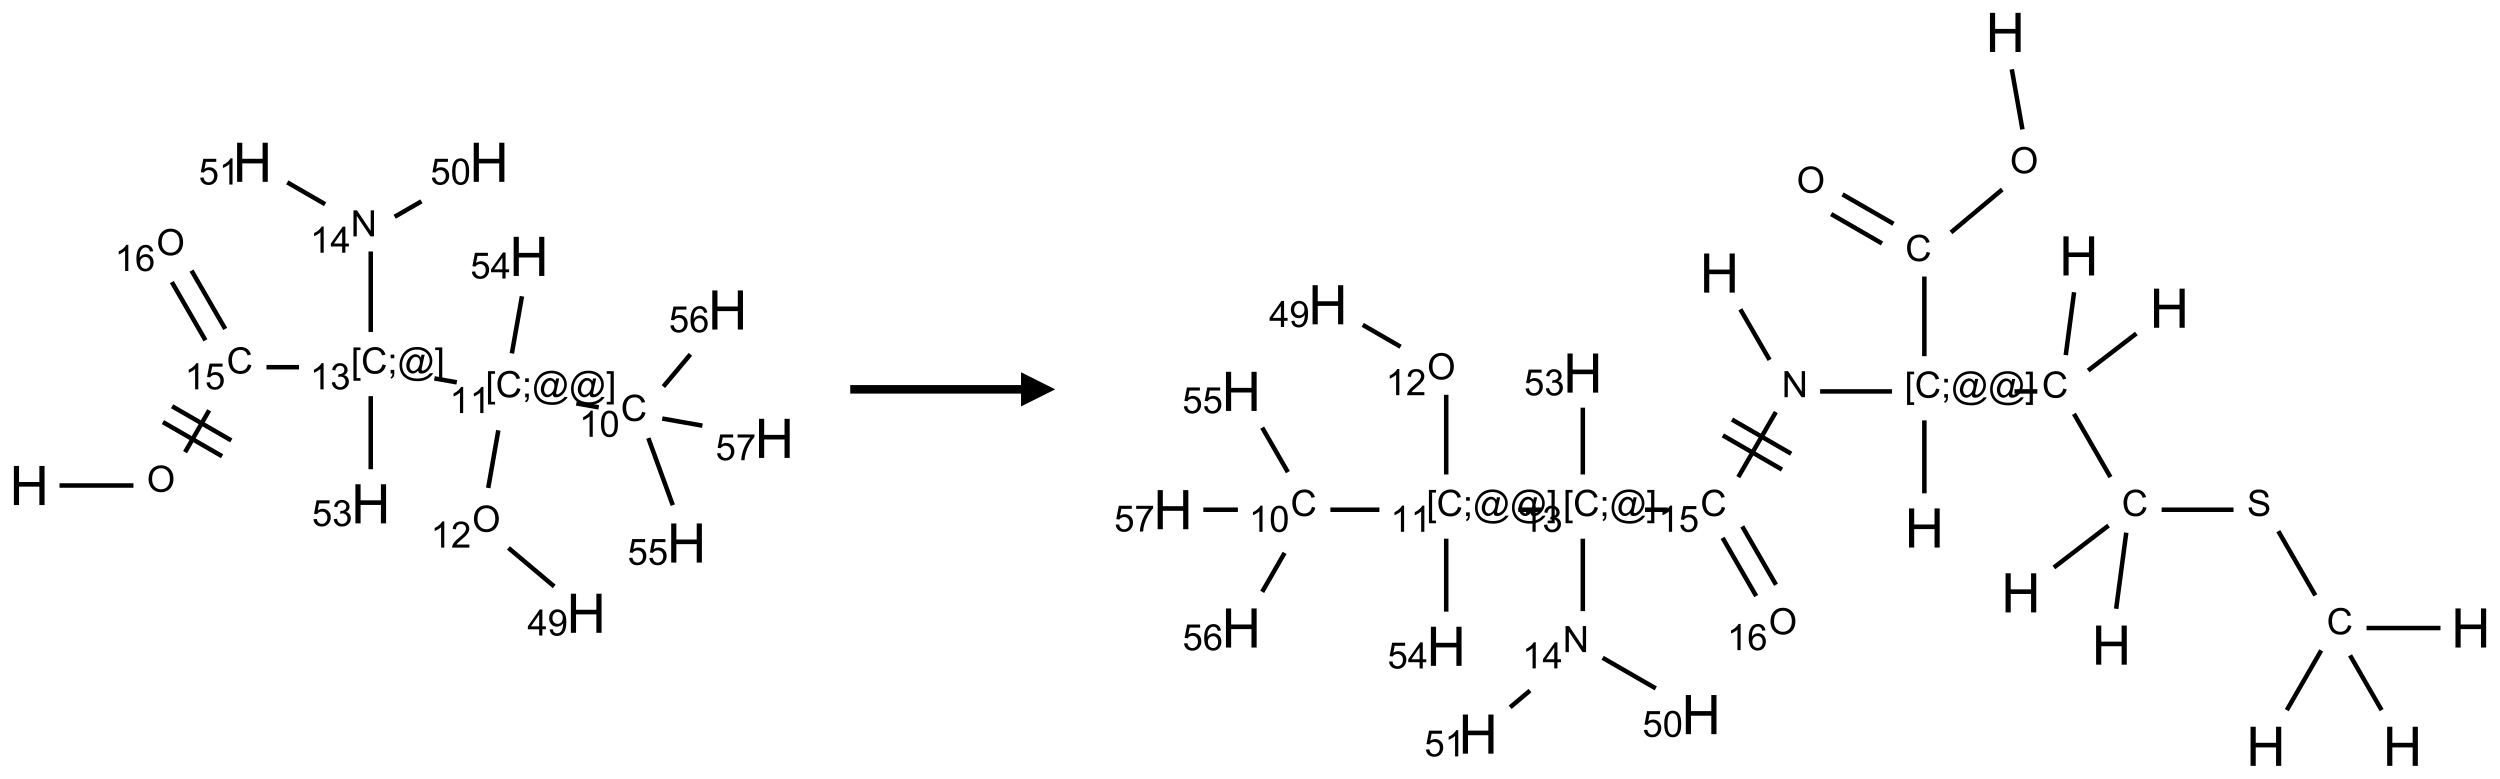 <?xml version="1.0" encoding="UTF-8"?>
<svg xmlns="http://www.w3.org/2000/svg" xmlns:xlink="http://www.w3.org/1999/xlink" width="732" height="228" viewBox="0 0 732 228">
<defs>
<g>
<g id="glyph-0-0">
<path d="M 2 0 L 2 -10 L 10 -10 L 10 0 Z M 2.25 -0.25 L 9.75 -0.25 L 9.75 -9.75 L 2.25 -9.75 Z M 2.25 -0.25 "/>
</g>
<g id="glyph-0-1">
<path d="M 1.281 0 L 1.281 -11.453 L 2.797 -11.453 L 2.797 -6.75 L 8.75 -6.75 L 8.75 -11.453 L 10.266 -11.453 L 10.266 0 L 8.75 0 L 8.75 -5.398 L 2.797 -5.398 L 2.797 0 Z M 1.281 0 "/>
</g>
<g id="glyph-1-0">
<path d="M 1.332 0 L 1.332 -6.668 L 6.668 -6.668 L 6.668 0 Z M 1.5 -0.168 L 6.5 -0.168 L 6.5 -6.5 L 1.5 -6.5 Z M 1.5 -0.168 "/>
</g>
<g id="glyph-1-1">
<path d="M 0.516 -3.719 C 0.516 -4.984 0.855 -5.977 1.535 -6.695 C 2.215 -7.414 3.094 -7.77 4.172 -7.77 C 4.875 -7.77 5.512 -7.602 6.078 -7.266 C 6.645 -6.93 7.074 -6.461 7.371 -5.855 C 7.668 -5.254 7.816 -4.57 7.816 -3.809 C 7.816 -3.035 7.66 -2.34 7.348 -1.73 C 7.035 -1.117 6.594 -0.656 6.02 -0.34 C 5.449 -0.027 4.828 0.129 4.168 0.129 C 3.449 0.129 2.805 -0.043 2.238 -0.391 C 1.672 -0.738 1.246 -1.211 0.953 -1.812 C 0.66 -2.414 0.516 -3.047 0.516 -3.719 Z M 1.559 -3.703 C 1.559 -2.781 1.805 -2.059 2.301 -1.527 C 2.793 -1 3.414 -0.734 4.16 -0.734 C 4.922 -0.734 5.547 -1 6.039 -1.535 C 6.531 -2.07 6.777 -2.828 6.777 -3.812 C 6.777 -4.434 6.672 -4.977 6.461 -5.441 C 6.25 -5.902 5.945 -6.262 5.539 -6.52 C 5.133 -6.773 4.68 -6.902 4.176 -6.902 C 3.461 -6.902 2.848 -6.656 2.332 -6.164 C 1.816 -5.672 1.559 -4.852 1.559 -3.703 Z M 1.559 -3.703 "/>
</g>
<g id="glyph-1-2">
<path d="M 6.27 -2.676 L 7.281 -2.422 C 7.07 -1.594 6.688 -0.961 6.137 -0.523 C 5.586 -0.086 4.914 0.129 4.121 0.129 C 3.297 0.129 2.629 -0.039 2.113 -0.371 C 1.598 -0.707 1.203 -1.191 0.934 -1.828 C 0.664 -2.465 0.531 -3.145 0.531 -3.875 C 0.531 -4.672 0.684 -5.363 0.988 -5.957 C 1.293 -6.547 1.723 -6.996 2.285 -7.305 C 2.844 -7.613 3.461 -7.766 4.137 -7.766 C 4.898 -7.766 5.543 -7.57 6.062 -7.184 C 6.582 -6.793 6.945 -6.246 7.152 -5.543 L 6.156 -5.309 C 5.98 -5.863 5.723 -6.266 5.387 -6.52 C 5.051 -6.773 4.625 -6.902 4.113 -6.902 C 3.527 -6.902 3.039 -6.762 2.645 -6.48 C 2.25 -6.199 1.973 -5.82 1.812 -5.348 C 1.652 -4.871 1.574 -4.383 1.574 -3.879 C 1.574 -3.23 1.668 -2.664 1.855 -2.18 C 2.047 -1.695 2.34 -1.332 2.738 -1.094 C 3.137 -0.855 3.57 -0.734 4.035 -0.734 C 4.602 -0.734 5.082 -0.898 5.473 -1.223 C 5.867 -1.551 6.133 -2.035 6.27 -2.676 Z M 6.27 -2.676 "/>
</g>
<g id="glyph-1-3">
<path d="M 3.973 0 L 3.035 0 L 3.035 -5.973 C 2.809 -5.758 2.516 -5.543 2.148 -5.328 C 1.781 -5.113 1.453 -4.953 1.16 -4.844 L 1.16 -5.75 C 1.684 -5.996 2.145 -6.297 2.535 -6.645 C 2.93 -6.996 3.207 -7.336 3.371 -7.668 L 3.973 -7.668 Z M 3.973 0 "/>
</g>
<g id="glyph-1-4">
<path d="M 0.441 -2 L 1.426 -2.082 C 1.5 -1.605 1.668 -1.242 1.934 -1.004 C 2.199 -0.762 2.52 -0.641 2.895 -0.641 C 3.348 -0.641 3.73 -0.812 4.043 -1.152 C 4.355 -1.492 4.512 -1.941 4.512 -2.504 C 4.512 -3.039 4.359 -3.461 4.059 -3.77 C 3.758 -4.078 3.367 -4.234 2.879 -4.234 C 2.578 -4.234 2.305 -4.164 2.062 -4.027 C 1.82 -3.891 1.629 -3.715 1.488 -3.496 L 0.609 -3.609 L 1.348 -7.531 L 5.145 -7.531 L 5.145 -6.637 L 2.098 -6.637 L 1.688 -4.582 C 2.145 -4.902 2.625 -5.062 3.129 -5.062 C 3.797 -5.062 4.359 -4.832 4.816 -4.371 C 5.277 -3.91 5.504 -3.312 5.504 -2.59 C 5.504 -1.898 5.305 -1.301 4.902 -0.797 C 4.41 -0.18 3.742 0.129 2.895 0.129 C 2.199 0.129 1.633 -0.062 1.195 -0.453 C 0.758 -0.844 0.504 -1.359 0.441 -2 Z M 0.441 -2 "/>
</g>
<g id="glyph-1-5">
<path d="M 0.723 2.121 L 0.723 -7.637 L 2.793 -7.637 L 2.793 -6.859 L 1.66 -6.859 L 1.66 1.344 L 2.793 1.344 L 2.793 2.121 Z M 0.723 2.121 "/>
</g>
<g id="glyph-1-6">
<path d="M 0.949 -4.465 L 0.949 -5.531 L 2.016 -5.531 L 2.016 -4.465 Z M 0.949 0 L 0.949 -1.066 L 2.016 -1.066 L 2.016 0 C 2.016 0.391 1.945 0.711 1.809 0.949 C 1.668 1.191 1.449 1.379 1.145 1.512 L 0.887 1.109 C 1.082 1.023 1.23 0.895 1.324 0.727 C 1.418 0.559 1.469 0.316 1.48 0 Z M 0.949 0 "/>
</g>
<g id="glyph-1-7">
<path d="M 6.047 -0.848 C 5.82 -0.59 5.57 -0.379 5.289 -0.223 C 5.008 -0.062 4.73 0.016 4.449 0.016 C 4.141 0.016 3.84 -0.074 3.547 -0.254 C 3.254 -0.434 3.02 -0.715 2.836 -1.09 C 2.652 -1.465 2.562 -1.875 2.562 -2.324 C 2.562 -2.875 2.703 -3.43 2.988 -3.98 C 3.27 -4.535 3.621 -4.953 4.043 -5.23 C 4.461 -5.508 4.871 -5.645 5.266 -5.645 C 5.566 -5.645 5.855 -5.566 6.129 -5.41 C 6.402 -5.25 6.641 -5.012 6.84 -4.688 L 7.016 -5.496 L 7.949 -5.496 L 7.199 -2 C 7.094 -1.516 7.043 -1.246 7.043 -1.191 C 7.043 -1.098 7.078 -1.02 7.148 -0.949 C 7.219 -0.883 7.305 -0.848 7.406 -0.848 C 7.59 -0.848 7.832 -0.953 8.129 -1.168 C 8.527 -1.445 8.84 -1.816 9.07 -2.285 C 9.301 -2.75 9.418 -3.234 9.418 -3.73 C 9.418 -4.309 9.27 -4.852 8.973 -5.355 C 8.676 -5.859 8.23 -6.262 7.645 -6.562 C 7.055 -6.863 6.406 -7.016 5.691 -7.016 C 4.879 -7.016 4.137 -6.824 3.465 -6.445 C 2.793 -6.066 2.273 -5.52 1.902 -4.809 C 1.535 -4.098 1.348 -3.34 1.348 -2.527 C 1.348 -1.676 1.535 -0.941 1.902 -0.328 C 2.273 0.285 2.809 0.742 3.508 1.035 C 4.207 1.328 4.984 1.473 5.832 1.473 C 6.742 1.473 7.504 1.32 8.121 1.016 C 8.734 0.711 9.195 0.34 9.5 -0.098 L 10.441 -0.098 C 10.266 0.266 9.961 0.637 9.531 1.016 C 9.102 1.395 8.59 1.695 7.996 1.914 C 7.402 2.133 6.688 2.246 5.848 2.246 C 5.078 2.246 4.367 2.145 3.715 1.949 C 3.066 1.75 2.512 1.453 2.051 1.055 C 1.594 0.656 1.25 0.199 1.016 -0.316 C 0.723 -0.973 0.578 -1.684 0.578 -2.441 C 0.578 -3.289 0.75 -4.098 1.098 -4.863 C 1.523 -5.805 2.125 -6.527 2.902 -7.027 C 3.684 -7.527 4.629 -7.777 5.738 -7.777 C 6.602 -7.777 7.375 -7.602 8.059 -7.246 C 8.746 -6.895 9.285 -6.371 9.684 -5.672 C 10.02 -5.07 10.188 -4.418 10.188 -3.715 C 10.188 -2.707 9.832 -1.812 9.125 -1.031 C 8.492 -0.328 7.801 0.02 7.051 0.02 C 6.812 0.02 6.617 -0.016 6.473 -0.09 C 6.324 -0.16 6.215 -0.266 6.145 -0.402 C 6.102 -0.488 6.066 -0.637 6.047 -0.848 Z M 3.527 -2.262 C 3.527 -1.785 3.641 -1.414 3.863 -1.152 C 4.09 -0.887 4.348 -0.754 4.641 -0.754 C 4.836 -0.754 5.039 -0.812 5.254 -0.93 C 5.469 -1.047 5.676 -1.219 5.871 -1.449 C 6.066 -1.676 6.23 -1.969 6.355 -2.32 C 6.48 -2.672 6.543 -3.027 6.543 -3.379 C 6.543 -3.852 6.426 -4.219 6.191 -4.48 C 5.957 -4.738 5.672 -4.871 5.332 -4.871 C 5.109 -4.871 4.902 -4.812 4.707 -4.699 C 4.512 -4.586 4.32 -4.406 4.137 -4.156 C 3.953 -3.906 3.805 -3.602 3.691 -3.246 C 3.582 -2.887 3.527 -2.559 3.527 -2.262 Z M 3.527 -2.262 "/>
</g>
<g id="glyph-1-8">
<path d="M 2.27 2.121 L 0.203 2.121 L 0.203 1.344 L 1.332 1.344 L 1.332 -6.859 L 0.203 -6.859 L 0.203 -7.637 L 2.27 -7.637 Z M 2.27 2.121 "/>
</g>
<g id="glyph-1-9">
<path d="M 0.449 -2.016 L 1.387 -2.141 C 1.492 -1.609 1.676 -1.227 1.934 -0.992 C 2.191 -0.758 2.508 -0.641 2.879 -0.641 C 3.32 -0.641 3.695 -0.793 3.996 -1.098 C 4.301 -1.402 4.453 -1.781 4.453 -2.234 C 4.453 -2.664 4.312 -3.02 4.031 -3.301 C 3.75 -3.578 3.391 -3.719 2.957 -3.719 C 2.781 -3.719 2.562 -3.684 2.297 -3.613 L 2.402 -4.438 C 2.465 -4.43 2.516 -4.426 2.551 -4.426 C 2.949 -4.426 3.312 -4.531 3.629 -4.738 C 3.949 -4.949 4.109 -5.27 4.109 -5.703 C 4.109 -6.047 3.992 -6.332 3.762 -6.559 C 3.527 -6.785 3.227 -6.895 2.859 -6.895 C 2.496 -6.895 2.191 -6.781 1.949 -6.551 C 1.707 -6.324 1.547 -5.98 1.48 -5.52 L 0.543 -5.688 C 0.656 -6.316 0.918 -6.805 1.324 -7.148 C 1.73 -7.492 2.234 -7.668 2.84 -7.668 C 3.254 -7.668 3.641 -7.578 3.988 -7.398 C 4.34 -7.219 4.609 -6.977 4.793 -6.668 C 4.98 -6.359 5.074 -6.031 5.074 -5.684 C 5.074 -5.352 4.984 -5.051 4.809 -4.781 C 4.629 -4.512 4.367 -4.297 4.02 -4.137 C 4.473 -4.031 4.824 -3.816 5.074 -3.488 C 5.324 -3.16 5.449 -2.75 5.449 -2.254 C 5.449 -1.59 5.203 -1.023 4.719 -0.559 C 4.234 -0.098 3.617 0.137 2.875 0.137 C 2.203 0.137 1.648 -0.062 1.207 -0.465 C 0.762 -0.863 0.512 -1.379 0.449 -2.016 Z M 0.449 -2.016 "/>
</g>
<g id="glyph-1-10">
<path d="M 0.441 -3.766 C 0.441 -4.668 0.535 -5.395 0.723 -5.945 C 0.906 -6.496 1.184 -6.922 1.551 -7.219 C 1.918 -7.516 2.375 -7.668 2.934 -7.668 C 3.344 -7.668 3.703 -7.586 4.012 -7.418 C 4.32 -7.254 4.574 -7.016 4.777 -6.707 C 4.977 -6.395 5.137 -6.016 5.25 -5.57 C 5.363 -5.125 5.422 -4.523 5.422 -3.766 C 5.422 -2.871 5.328 -2.148 5.145 -1.598 C 4.961 -1.047 4.688 -0.621 4.32 -0.32 C 3.953 -0.02 3.492 0.129 2.934 0.129 C 2.195 0.129 1.617 -0.133 1.199 -0.66 C 0.695 -1.297 0.441 -2.332 0.441 -3.766 Z M 1.406 -3.766 C 1.406 -2.512 1.555 -1.68 1.848 -1.262 C 2.141 -0.848 2.5 -0.641 2.934 -0.641 C 3.363 -0.641 3.727 -0.848 4.02 -1.266 C 4.312 -1.684 4.457 -2.516 4.457 -3.766 C 4.457 -5.023 4.312 -5.859 4.02 -6.27 C 3.727 -6.684 3.359 -6.891 2.922 -6.891 C 2.492 -6.891 2.148 -6.707 1.891 -6.344 C 1.566 -5.879 1.406 -5.02 1.406 -3.766 Z M 1.406 -3.766 "/>
</g>
<g id="glyph-1-11">
<path d="M 5.309 -5.766 L 4.375 -5.691 C 4.293 -6.059 4.172 -6.328 4.02 -6.496 C 3.766 -6.762 3.453 -6.895 3.082 -6.895 C 2.785 -6.895 2.523 -6.812 2.297 -6.645 C 2 -6.43 1.77 -6.117 1.598 -5.703 C 1.43 -5.289 1.34 -4.703 1.332 -3.938 C 1.559 -4.281 1.836 -4.535 2.16 -4.703 C 2.488 -4.871 2.828 -4.953 3.188 -4.953 C 3.812 -4.953 4.344 -4.723 4.785 -4.262 C 5.223 -3.801 5.441 -3.207 5.441 -2.48 C 5.441 -2 5.34 -1.555 5.133 -1.145 C 4.926 -0.73 4.641 -0.418 4.281 -0.199 C 3.922 0.02 3.512 0.129 3.051 0.129 C 2.27 0.129 1.633 -0.156 1.141 -0.73 C 0.648 -1.305 0.402 -2.254 0.402 -3.574 C 0.402 -5.051 0.672 -6.121 1.219 -6.793 C 1.695 -7.375 2.336 -7.668 3.141 -7.668 C 3.742 -7.668 4.234 -7.5 4.617 -7.16 C 5 -6.824 5.23 -6.359 5.309 -5.766 Z M 1.48 -2.473 C 1.48 -2.152 1.547 -1.844 1.684 -1.547 C 1.82 -1.25 2.016 -1.027 2.262 -0.871 C 2.508 -0.719 2.766 -0.641 3.035 -0.641 C 3.434 -0.641 3.773 -0.801 4.059 -1.121 C 4.344 -1.441 4.484 -1.875 4.484 -2.422 C 4.484 -2.949 4.344 -3.367 4.062 -3.668 C 3.781 -3.973 3.426 -4.125 3 -4.125 C 2.578 -4.125 2.219 -3.973 1.922 -3.668 C 1.625 -3.363 1.48 -2.969 1.48 -2.473 Z M 1.48 -2.473 "/>
</g>
<g id="glyph-1-12">
<path d="M 0.504 -6.637 L 0.504 -7.535 L 5.449 -7.535 L 5.449 -6.809 C 4.961 -6.289 4.48 -5.602 4.004 -4.746 C 3.527 -3.887 3.156 -3.004 2.895 -2.098 C 2.707 -1.461 2.59 -0.762 2.535 0 L 1.574 0 C 1.582 -0.602 1.703 -1.328 1.926 -2.176 C 2.152 -3.027 2.477 -3.848 2.898 -4.637 C 3.32 -5.426 3.77 -6.094 4.246 -6.637 Z M 0.504 -6.637 "/>
</g>
<g id="glyph-1-13">
<path d="M 5.371 -0.902 L 5.371 0 L 0.324 0 C 0.316 -0.227 0.352 -0.441 0.434 -0.652 C 0.562 -0.996 0.766 -1.332 1.051 -1.668 C 1.332 -2 1.742 -2.387 2.277 -2.824 C 3.105 -3.504 3.668 -4.043 3.957 -4.441 C 4.25 -4.84 4.395 -5.215 4.395 -5.566 C 4.395 -5.938 4.262 -6.254 3.996 -6.508 C 3.73 -6.762 3.387 -6.891 2.957 -6.891 C 2.508 -6.891 2.145 -6.754 1.875 -6.484 C 1.605 -6.215 1.469 -5.84 1.465 -5.359 L 0.5 -5.457 C 0.566 -6.176 0.812 -6.727 1.246 -7.102 C 1.676 -7.477 2.254 -7.668 2.98 -7.668 C 3.711 -7.668 4.293 -7.465 4.719 -7.059 C 5.145 -6.652 5.359 -6.148 5.359 -5.547 C 5.359 -5.242 5.297 -4.941 5.172 -4.645 C 5.047 -4.352 4.84 -4.039 4.551 -3.715 C 4.262 -3.387 3.777 -2.938 3.105 -2.371 C 2.543 -1.898 2.18 -1.578 2.02 -1.41 C 1.859 -1.242 1.73 -1.07 1.625 -0.902 Z M 5.371 -0.902 "/>
</g>
<g id="glyph-1-14">
<path d="M 3.449 0 L 3.449 -1.828 L 0.137 -1.828 L 0.137 -2.688 L 3.621 -7.637 L 4.387 -7.637 L 4.387 -2.688 L 5.418 -2.688 L 5.418 -1.828 L 4.387 -1.828 L 4.387 0 Z M 3.449 -2.688 L 3.449 -6.129 L 1.059 -2.688 Z M 3.449 -2.688 "/>
</g>
<g id="glyph-1-15">
<path d="M 0.582 -1.766 L 1.484 -1.848 C 1.562 -1.426 1.707 -1.117 1.922 -0.926 C 2.137 -0.734 2.414 -0.641 2.75 -0.641 C 3.039 -0.641 3.289 -0.707 3.508 -0.84 C 3.727 -0.973 3.902 -1.148 4.043 -1.367 C 4.18 -1.586 4.297 -1.887 4.391 -2.262 C 4.484 -2.637 4.531 -3.016 4.531 -3.406 C 4.531 -3.449 4.531 -3.512 4.527 -3.594 C 4.34 -3.297 4.082 -3.055 3.758 -2.867 C 3.434 -2.68 3.082 -2.59 2.703 -2.59 C 2.07 -2.59 1.535 -2.816 1.098 -3.277 C 0.66 -3.734 0.441 -4.34 0.441 -5.09 C 0.441 -5.863 0.672 -6.484 1.129 -6.957 C 1.586 -7.43 2.156 -7.668 2.844 -7.668 C 3.34 -7.668 3.793 -7.531 4.207 -7.266 C 4.617 -7 4.93 -6.617 5.145 -6.121 C 5.355 -5.629 5.465 -4.91 5.465 -3.973 C 5.465 -2.996 5.359 -2.223 5.145 -1.645 C 4.934 -1.066 4.617 -0.625 4.199 -0.324 C 3.781 -0.02 3.293 0.129 2.73 0.129 C 2.133 0.129 1.645 -0.035 1.266 -0.367 C 0.887 -0.699 0.66 -1.164 0.582 -1.766 Z M 4.422 -5.137 C 4.422 -5.676 4.277 -6.102 3.992 -6.418 C 3.707 -6.734 3.359 -6.891 2.957 -6.891 C 2.543 -6.891 2.18 -6.719 1.871 -6.379 C 1.562 -6.039 1.406 -5.598 1.406 -5.059 C 1.406 -4.57 1.555 -4.176 1.848 -3.871 C 2.141 -3.566 2.5 -3.418 2.934 -3.418 C 3.367 -3.418 3.723 -3.57 4.004 -3.871 C 4.281 -4.176 4.422 -4.598 4.422 -5.137 Z M 4.422 -5.137 "/>
</g>
<g id="glyph-1-16">
<path d="M 0.812 0 L 0.812 -7.637 L 1.848 -7.637 L 5.859 -1.641 L 5.859 -7.637 L 6.828 -7.637 L 6.828 0 L 5.793 0 L 1.781 -6 L 1.781 0 Z M 0.812 0 "/>
</g>
<g id="glyph-1-17">
<path d="M 0.48 -2.453 L 1.434 -2.535 C 1.477 -2.152 1.582 -1.84 1.746 -1.598 C 1.91 -1.352 2.168 -1.152 2.516 -1.004 C 2.863 -0.852 3.254 -0.777 3.688 -0.777 C 4.074 -0.777 4.414 -0.832 4.707 -0.949 C 5.004 -1.062 5.223 -1.219 5.367 -1.418 C 5.512 -1.617 5.582 -1.836 5.582 -2.074 C 5.582 -2.312 5.516 -2.523 5.375 -2.699 C 5.234 -2.879 5.008 -3.031 4.688 -3.152 C 4.484 -3.23 4.031 -3.355 3.328 -3.523 C 2.625 -3.691 2.137 -3.852 1.855 -4 C 1.488 -4.191 1.219 -4.43 1.039 -4.711 C 0.859 -4.992 0.77 -5.312 0.77 -5.66 C 0.77 -6.047 0.879 -6.406 1.098 -6.742 C 1.316 -7.078 1.637 -7.332 2.059 -7.504 C 2.477 -7.68 2.945 -7.766 3.457 -7.766 C 4.023 -7.766 4.523 -7.676 4.957 -7.492 C 5.387 -7.309 5.719 -7.043 5.953 -6.688 C 6.188 -6.332 6.312 -5.934 6.328 -5.484 L 5.359 -5.41 C 5.309 -5.895 5.133 -6.258 4.832 -6.504 C 4.531 -6.75 4.086 -6.875 3.5 -6.875 C 2.891 -6.875 2.445 -6.762 2.164 -6.539 C 1.883 -6.316 1.746 -6.047 1.746 -5.73 C 1.746 -5.457 1.844 -5.23 2.043 -5.051 C 2.238 -4.875 2.742 -4.695 3.566 -4.508 C 4.387 -4.32 4.949 -4.16 5.254 -4.02 C 5.699 -3.816 6.027 -3.555 6.238 -3.242 C 6.449 -2.93 6.559 -2.566 6.559 -2.156 C 6.559 -1.75 6.441 -1.367 6.207 -1.008 C 5.977 -0.648 5.641 -0.367 5.207 -0.168 C 4.77 0.031 4.281 0.129 3.734 0.129 C 3.043 0.129 2.465 0.031 1.996 -0.172 C 1.531 -0.375 1.164 -0.676 0.898 -1.082 C 0.633 -1.484 0.492 -1.941 0.48 -2.453 Z M 0.48 -2.453 "/>
</g>
</g>
</defs>
<path fill="none" stroke-width="0.033" stroke-linecap="butt" stroke-linejoin="miter" stroke="rgb(0%, 0%, 0%)" stroke-opacity="1" stroke-miterlimit="10" d="M 0.222 2.366 L 0.763 2.366 " transform="matrix(40, 0, 0, 40, 8.553, 47.514)"/>
<path fill="none" stroke-width="0.033" stroke-linecap="butt" stroke-linejoin="miter" stroke="rgb(0%, 0%, 0%)" stroke-opacity="1" stroke-miterlimit="10" d="M 1.141 2.122 L 1.317 1.816 " transform="matrix(40, 0, 0, 40, 8.553, 47.514)"/>
<path fill="none" stroke-width="0.033" stroke-linecap="butt" stroke-linejoin="miter" stroke="rgb(0%, 0%, 0%)" stroke-opacity="1" stroke-miterlimit="10" d="M 1.479 2.036 L 1.046 1.786 " transform="matrix(40, 0, 0, 40, 8.553, 47.514)"/>
<path fill="none" stroke-width="0.033" stroke-linecap="butt" stroke-linejoin="miter" stroke="rgb(0%, 0%, 0%)" stroke-opacity="1" stroke-miterlimit="10" d="M 1.412 2.152 L 0.979 1.902 " transform="matrix(40, 0, 0, 40, 8.553, 47.514)"/>
<path fill="none" stroke-width="0.033" stroke-linecap="butt" stroke-linejoin="miter" stroke="rgb(0%, 0%, 0%)" stroke-opacity="1" stroke-miterlimit="10" d="M 1.737 1.5 L 1.975 1.5 " transform="matrix(40, 0, 0, 40, 8.553, 47.514)"/>
<path fill="none" stroke-width="0.033" stroke-linecap="butt" stroke-linejoin="miter" stroke="rgb(0%, 0%, 0%)" stroke-opacity="1" stroke-miterlimit="10" d="M 2.966 1.582 L 3.13 1.611 " transform="matrix(40, 0, 0, 40, 8.553, 47.514)"/>
<path fill="none" stroke-width="0.033" stroke-linecap="butt" stroke-linejoin="miter" stroke="rgb(0%, 0%, 0%)" stroke-opacity="1" stroke-miterlimit="10" d="M 4.005 1.765 L 4.169 1.794 " transform="matrix(40, 0, 0, 40, 8.553, 47.514)"/>
<path fill="none" stroke-width="0.033" stroke-linecap="butt" stroke-linejoin="miter" stroke="rgb(0%, 0%, 0%)" stroke-opacity="1" stroke-miterlimit="10" d="M 4.532 2.019 L 4.711 2.51 " transform="matrix(40, 0, 0, 40, 8.553, 47.514)"/>
<path fill="none" stroke-width="0.033" stroke-linecap="butt" stroke-linejoin="miter" stroke="rgb(0%, 0%, 0%)" stroke-opacity="1" stroke-miterlimit="10" d="M 4.642 1.642 L 4.84 1.406 " transform="matrix(40, 0, 0, 40, 8.553, 47.514)"/>
<path fill="none" stroke-width="0.033" stroke-linecap="butt" stroke-linejoin="miter" stroke="rgb(0%, 0%, 0%)" stroke-opacity="1" stroke-miterlimit="10" d="M 4.634 1.876 L 4.928 1.928 " transform="matrix(40, 0, 0, 40, 8.553, 47.514)"/>
<path fill="none" stroke-width="0.033" stroke-linecap="butt" stroke-linejoin="miter" stroke="rgb(0%, 0%, 0%)" stroke-opacity="1" stroke-miterlimit="10" d="M 3.434 1.962 L 3.36 2.384 " transform="matrix(40, 0, 0, 40, 8.553, 47.514)"/>
<path fill="none" stroke-width="0.033" stroke-linecap="butt" stroke-linejoin="miter" stroke="rgb(0%, 0%, 0%)" stroke-opacity="1" stroke-miterlimit="10" d="M 3.508 2.823 L 3.843 3.105 " transform="matrix(40, 0, 0, 40, 8.553, 47.514)"/>
<path fill="none" stroke-width="0.033" stroke-linecap="butt" stroke-linejoin="miter" stroke="rgb(0%, 0%, 0%)" stroke-opacity="1" stroke-miterlimit="10" d="M 3.533 1.399 L 3.607 0.981 " transform="matrix(40, 0, 0, 40, 8.553, 47.514)"/>
<path fill="none" stroke-width="0.033" stroke-linecap="butt" stroke-linejoin="miter" stroke="rgb(0%, 0%, 0%)" stroke-opacity="1" stroke-miterlimit="10" d="M 2.5 1.242 L 2.5 0.653 " transform="matrix(40, 0, 0, 40, 8.553, 47.514)"/>
<path fill="none" stroke-width="0.033" stroke-linecap="butt" stroke-linejoin="miter" stroke="rgb(0%, 0%, 0%)" stroke-opacity="1" stroke-miterlimit="10" d="M 2.675 0.399 L 2.871 0.286 " transform="matrix(40, 0, 0, 40, 8.553, 47.514)"/>
<path fill="none" stroke-width="0.033" stroke-linecap="butt" stroke-linejoin="miter" stroke="rgb(0%, 0%, 0%)" stroke-opacity="1" stroke-miterlimit="10" d="M 2.166 0.307 L 1.889 0.147 " transform="matrix(40, 0, 0, 40, 8.553, 47.514)"/>
<path fill="none" stroke-width="0.033" stroke-linecap="butt" stroke-linejoin="miter" stroke="rgb(0%, 0%, 0%)" stroke-opacity="1" stroke-miterlimit="10" d="M 2.5 1.712 L 2.5 2.247 " transform="matrix(40, 0, 0, 40, 8.553, 47.514)"/>
<path fill="none" stroke-width="0.033" stroke-linecap="butt" stroke-linejoin="miter" stroke="rgb(0%, 0%, 0%)" stroke-opacity="1" stroke-miterlimit="10" d="M 1.435 1.22 L 1.188 0.793 " transform="matrix(40, 0, 0, 40, 8.553, 47.514)"/>
<path fill="none" stroke-width="0.033" stroke-linecap="butt" stroke-linejoin="miter" stroke="rgb(0%, 0%, 0%)" stroke-opacity="1" stroke-miterlimit="10" d="M 1.29 1.303 L 1.044 0.877 " transform="matrix(40, 0, 0, 40, 8.553, 47.514)"/>
<g fill="rgb(0%, 0%, 0%)" fill-opacity="1">
<use xlink:href="#glyph-0-1" x="2.781" y="147.883"/>
</g>
<g fill="rgb(0%, 0%, 0%)" fill-opacity="1">
<use xlink:href="#glyph-1-1" x="42.977" y="144.004"/>
</g>
<g fill="rgb(0%, 0%, 0%)" fill-opacity="1">
<use xlink:href="#glyph-1-2" x="66.336" y="109.359"/>
</g>
<g fill="rgb(0%, 0%, 0%)" fill-opacity="1">
<use xlink:href="#glyph-1-3" x="54.094" y="113.996"/>
<use xlink:href="#glyph-1-4" x="60.026" y="113.996"/>
</g>
<g fill="rgb(0%, 0%, 0%)" fill-opacity="1">
<use xlink:href="#glyph-1-5" x="102.766" y="109.367"/>
<use xlink:href="#glyph-1-2" x="105.729" y="109.367"/>
<use xlink:href="#glyph-1-6" x="113.432" y="109.367"/>
<use xlink:href="#glyph-1-7" x="116.396" y="109.367"/>
<use xlink:href="#glyph-1-8" x="127.224" y="109.367"/>
</g>
<g fill="rgb(0%, 0%, 0%)" fill-opacity="1">
<use xlink:href="#glyph-1-3" x="90.773" y="113.996"/>
<use xlink:href="#glyph-1-9" x="96.706" y="113.996"/>
</g>
<g fill="rgb(0%, 0%, 0%)" fill-opacity="1">
<use xlink:href="#glyph-1-5" x="142.156" y="116.312"/>
<use xlink:href="#glyph-1-2" x="145.12" y="116.312"/>
<use xlink:href="#glyph-1-6" x="152.823" y="116.312"/>
<use xlink:href="#glyph-1-7" x="155.786" y="116.312"/>
<use xlink:href="#glyph-1-7" x="166.615" y="116.312"/>
<use xlink:href="#glyph-1-8" x="177.443" y="116.312"/>
</g>
<g fill="rgb(0%, 0%, 0%)" fill-opacity="1">
<use xlink:href="#glyph-1-3" x="131.641" y="120.941"/>
<use xlink:href="#glyph-1-3" x="137.573" y="120.941"/>
</g>
<g fill="rgb(0%, 0%, 0%)" fill-opacity="1">
<use xlink:href="#glyph-1-2" x="181.746" y="123.25"/>
</g>
<g fill="rgb(0%, 0%, 0%)" fill-opacity="1">
<use xlink:href="#glyph-1-3" x="169.586" y="127.887"/>
<use xlink:href="#glyph-1-10" x="175.518" y="127.887"/>
</g>
<g fill="rgb(0%, 0%, 0%)" fill-opacity="1">
<use xlink:href="#glyph-0-1" x="195.246" y="164.723"/>
</g>
<g fill="rgb(0%, 0%, 0%)" fill-opacity="1">
<use xlink:href="#glyph-1-4" x="183.754" y="165.379"/>
<use xlink:href="#glyph-1-4" x="189.686" y="165.379"/>
</g>
<g fill="rgb(0%, 0%, 0%)" fill-opacity="1">
<use xlink:href="#glyph-0-1" x="207.277" y="96.492"/>
</g>
<g fill="rgb(0%, 0%, 0%)" fill-opacity="1">
<use xlink:href="#glyph-1-4" x="195.848" y="97.285"/>
<use xlink:href="#glyph-1-11" x="201.78" y="97.285"/>
</g>
<g fill="rgb(0%, 0%, 0%)" fill-opacity="1">
<use xlink:href="#glyph-0-1" x="220.957" y="134.078"/>
</g>
<g fill="rgb(0%, 0%, 0%)" fill-opacity="1">
<use xlink:href="#glyph-1-4" x="209.523" y="134.742"/>
<use xlink:href="#glyph-1-12" x="215.456" y="134.742"/>
</g>
<g fill="rgb(0%, 0%, 0%)" fill-opacity="1">
<use xlink:href="#glyph-1-1" x="138.246" y="155.699"/>
</g>
<g fill="rgb(0%, 0%, 0%)" fill-opacity="1">
<use xlink:href="#glyph-1-3" x="126.121" y="160.332"/>
<use xlink:href="#glyph-1-13" x="132.053" y="160.332"/>
</g>
<g fill="rgb(0%, 0%, 0%)" fill-opacity="1">
<use xlink:href="#glyph-0-1" x="165.867" y="185.289"/>
</g>
<g fill="rgb(0%, 0%, 0%)" fill-opacity="1">
<use xlink:href="#glyph-1-14" x="154.418" y="186.082"/>
<use xlink:href="#glyph-1-15" x="160.35" y="186.082"/>
</g>
<g fill="rgb(0%, 0%, 0%)" fill-opacity="1">
<use xlink:href="#glyph-0-1" x="149.117" y="80.793"/>
</g>
<g fill="rgb(0%, 0%, 0%)" fill-opacity="1">
<use xlink:href="#glyph-1-4" x="137.715" y="81.555"/>
<use xlink:href="#glyph-1-14" x="143.647" y="81.555"/>
</g>
<g fill="rgb(0%, 0%, 0%)" fill-opacity="1">
<use xlink:href="#glyph-1-16" x="102.68" y="69.227"/>
</g>
<g fill="rgb(0%, 0%, 0%)" fill-opacity="1">
<use xlink:href="#glyph-1-3" x="90.805" y="73.996"/>
<use xlink:href="#glyph-1-14" x="96.737" y="73.996"/>
</g>
<g fill="rgb(0%, 0%, 0%)" fill-opacity="1">
<use xlink:href="#glyph-0-1" x="137.422" y="53.242"/>
</g>
<g fill="rgb(0%, 0%, 0%)" fill-opacity="1">
<use xlink:href="#glyph-1-4" x="126.012" y="54.035"/>
<use xlink:href="#glyph-1-10" x="131.944" y="54.035"/>
</g>
<g fill="rgb(0%, 0%, 0%)" fill-opacity="1">
<use xlink:href="#glyph-0-1" x="68.141" y="53.242"/>
</g>
<g fill="rgb(0%, 0%, 0%)" fill-opacity="1">
<use xlink:href="#glyph-1-4" x="58.18" y="54.035"/>
<use xlink:href="#glyph-1-3" x="64.112" y="54.035"/>
</g>
<g fill="rgb(0%, 0%, 0%)" fill-opacity="1">
<use xlink:href="#glyph-0-1" x="102.781" y="153.242"/>
</g>
<g fill="rgb(0%, 0%, 0%)" fill-opacity="1">
<use xlink:href="#glyph-1-4" x="91.344" y="154.035"/>
<use xlink:href="#glyph-1-9" x="97.276" y="154.035"/>
</g>
<g fill="rgb(0%, 0%, 0%)" fill-opacity="1">
<use xlink:href="#glyph-1-1" x="45.797" y="74.723"/>
</g>
<g fill="rgb(0%, 0%, 0%)" fill-opacity="1">
<use xlink:href="#glyph-1-3" x="33.602" y="79.352"/>
<use xlink:href="#glyph-1-11" x="39.534" y="79.352"/>
</g>
<path fill-rule="nonzero" fill="rgb(0%, 0%, 0%)" fill-opacity="1" d="M 248.957 115.25 L 298.957 115.25 L 298.957 119 L 308.957 114 L 298.957 109 L 298.957 112.75 L 248.957 112.75 "/>
<path fill="none" stroke-width="0.033" stroke-linecap="butt" stroke-linejoin="miter" stroke="rgb(0%, 0%, 0%)" stroke-opacity="1" stroke-miterlimit="10" d="M 6.14 0.27 L 6.218 0.71 " transform="matrix(40, 0, 0, 40, 343.451, 9.488)"/>
<path fill="none" stroke-width="0.033" stroke-linecap="butt" stroke-linejoin="miter" stroke="rgb(0%, 0%, 0%)" stroke-opacity="1" stroke-miterlimit="10" d="M 6.07 1.15 L 5.695 1.464 " transform="matrix(40, 0, 0, 40, 343.451, 9.488)"/>
<path fill="none" stroke-width="0.033" stroke-linecap="butt" stroke-linejoin="miter" stroke="rgb(0%, 0%, 0%)" stroke-opacity="1" stroke-miterlimit="10" d="M 5.274 1.401 L 4.901 1.186 " transform="matrix(40, 0, 0, 40, 343.451, 9.488)"/>
<path fill="none" stroke-width="0.033" stroke-linecap="butt" stroke-linejoin="miter" stroke="rgb(0%, 0%, 0%)" stroke-opacity="1" stroke-miterlimit="10" d="M 5.19 1.545 L 4.818 1.33 " transform="matrix(40, 0, 0, 40, 343.451, 9.488)"/>
<path fill="none" stroke-width="0.033" stroke-linecap="butt" stroke-linejoin="miter" stroke="rgb(0%, 0%, 0%)" stroke-opacity="1" stroke-miterlimit="10" d="M 5.5 1.787 L 5.5 2.37 " transform="matrix(40, 0, 0, 40, 343.451, 9.488)"/>
<path fill="none" stroke-width="0.033" stroke-linecap="butt" stroke-linejoin="miter" stroke="rgb(0%, 0%, 0%)" stroke-opacity="1" stroke-miterlimit="10" d="M 5.5 2.84 L 5.5 3.374 " transform="matrix(40, 0, 0, 40, 343.451, 9.488)"/>
<path fill="none" stroke-width="0.033" stroke-linecap="butt" stroke-linejoin="miter" stroke="rgb(0%, 0%, 0%)" stroke-opacity="1" stroke-miterlimit="10" d="M 5.263 2.628 L 4.737 2.628 " transform="matrix(40, 0, 0, 40, 343.451, 9.488)"/>
<path fill="none" stroke-width="0.033" stroke-linecap="butt" stroke-linejoin="miter" stroke="rgb(0%, 0%, 0%)" stroke-opacity="1" stroke-miterlimit="10" d="M 4.367 2.397 L 4.153 2.027 " transform="matrix(40, 0, 0, 40, 343.451, 9.488)"/>
<path fill="none" stroke-width="0.033" stroke-linecap="butt" stroke-linejoin="miter" stroke="rgb(0%, 0%, 0%)" stroke-opacity="1" stroke-miterlimit="10" d="M 4.413 2.779 L 4.138 3.255 " transform="matrix(40, 0, 0, 40, 343.451, 9.488)"/>
<path fill="none" stroke-width="0.033" stroke-linecap="butt" stroke-linejoin="miter" stroke="rgb(0%, 0%, 0%)" stroke-opacity="1" stroke-miterlimit="10" d="M 4.025 2.95 L 4.458 3.2 " transform="matrix(40, 0, 0, 40, 343.451, 9.488)"/>
<path fill="none" stroke-width="0.033" stroke-linecap="butt" stroke-linejoin="miter" stroke="rgb(0%, 0%, 0%)" stroke-opacity="1" stroke-miterlimit="10" d="M 4.092 2.834 L 4.525 3.084 " transform="matrix(40, 0, 0, 40, 343.451, 9.488)"/>
<path fill="none" stroke-width="0.033" stroke-linecap="butt" stroke-linejoin="miter" stroke="rgb(0%, 0%, 0%)" stroke-opacity="1" stroke-miterlimit="10" d="M 3.622 3.494 L 3.455 3.494 " transform="matrix(40, 0, 0, 40, 343.451, 9.488)"/>
<path fill="none" stroke-width="0.033" stroke-linecap="butt" stroke-linejoin="miter" stroke="rgb(0%, 0%, 0%)" stroke-opacity="1" stroke-miterlimit="10" d="M 2.694 3.494 L 2.527 3.494 " transform="matrix(40, 0, 0, 40, 343.451, 9.488)"/>
<path fill="none" stroke-width="0.033" stroke-linecap="butt" stroke-linejoin="miter" stroke="rgb(0%, 0%, 0%)" stroke-opacity="1" stroke-miterlimit="10" d="M 1.511 3.494 L 1.152 3.494 " transform="matrix(40, 0, 0, 40, 343.451, 9.488)"/>
<path fill="none" stroke-width="0.033" stroke-linecap="butt" stroke-linejoin="miter" stroke="rgb(0%, 0%, 0%)" stroke-opacity="1" stroke-miterlimit="10" d="M 0.841 3.219 L 0.653 2.893 " transform="matrix(40, 0, 0, 40, 343.451, 9.488)"/>
<path fill="none" stroke-width="0.033" stroke-linecap="butt" stroke-linejoin="miter" stroke="rgb(0%, 0%, 0%)" stroke-opacity="1" stroke-miterlimit="10" d="M 0.817 3.81 L 0.653 4.095 " transform="matrix(40, 0, 0, 40, 343.451, 9.488)"/>
<path fill="none" stroke-width="0.033" stroke-linecap="butt" stroke-linejoin="miter" stroke="rgb(0%, 0%, 0%)" stroke-opacity="1" stroke-miterlimit="10" d="M 0.475 3.494 L 0.222 3.494 " transform="matrix(40, 0, 0, 40, 343.451, 9.488)"/>
<path fill="none" stroke-width="0.033" stroke-linecap="butt" stroke-linejoin="miter" stroke="rgb(0%, 0%, 0%)" stroke-opacity="1" stroke-miterlimit="10" d="M 2 3.236 L 2 2.653 " transform="matrix(40, 0, 0, 40, 343.451, 9.488)"/>
<path fill="none" stroke-width="0.033" stroke-linecap="butt" stroke-linejoin="miter" stroke="rgb(0%, 0%, 0%)" stroke-opacity="1" stroke-miterlimit="10" d="M 1.666 2.301 L 1.389 2.141 " transform="matrix(40, 0, 0, 40, 343.451, 9.488)"/>
<path fill="none" stroke-width="0.033" stroke-linecap="butt" stroke-linejoin="miter" stroke="rgb(0%, 0%, 0%)" stroke-opacity="1" stroke-miterlimit="10" d="M 2 3.706 L 2 4.24 " transform="matrix(40, 0, 0, 40, 343.451, 9.488)"/>
<path fill="none" stroke-width="0.033" stroke-linecap="butt" stroke-linejoin="miter" stroke="rgb(0%, 0%, 0%)" stroke-opacity="1" stroke-miterlimit="10" d="M 3 3.706 L 3 4.236 " transform="matrix(40, 0, 0, 40, 343.451, 9.488)"/>
<path fill="none" stroke-width="0.033" stroke-linecap="butt" stroke-linejoin="miter" stroke="rgb(0%, 0%, 0%)" stroke-opacity="1" stroke-miterlimit="10" d="M 3.145 4.578 L 3.534 4.802 " transform="matrix(40, 0, 0, 40, 343.451, 9.488)"/>
<path fill="none" stroke-width="0.033" stroke-linecap="butt" stroke-linejoin="miter" stroke="rgb(0%, 0%, 0%)" stroke-opacity="1" stroke-miterlimit="10" d="M 2.613 4.818 L 2.468 4.94 " transform="matrix(40, 0, 0, 40, 343.451, 9.488)"/>
<path fill="none" stroke-width="0.033" stroke-linecap="butt" stroke-linejoin="miter" stroke="rgb(0%, 0%, 0%)" stroke-opacity="1" stroke-miterlimit="10" d="M 3 3.236 L 3 2.747 " transform="matrix(40, 0, 0, 40, 343.451, 9.488)"/>
<path fill="none" stroke-width="0.033" stroke-linecap="butt" stroke-linejoin="miter" stroke="rgb(0%, 0%, 0%)" stroke-opacity="1" stroke-miterlimit="10" d="M 4.023 3.7 L 4.269 4.126 " transform="matrix(40, 0, 0, 40, 343.451, 9.488)"/>
<path fill="none" stroke-width="0.033" stroke-linecap="butt" stroke-linejoin="miter" stroke="rgb(0%, 0%, 0%)" stroke-opacity="1" stroke-miterlimit="10" d="M 4.167 3.616 L 4.414 4.043 " transform="matrix(40, 0, 0, 40, 343.451, 9.488)"/>
<path fill="none" stroke-width="0.033" stroke-linecap="butt" stroke-linejoin="miter" stroke="rgb(0%, 0%, 0%)" stroke-opacity="1" stroke-miterlimit="10" d="M 6.16 2.628 L 6.327 2.628 " transform="matrix(40, 0, 0, 40, 343.451, 9.488)"/>
<path fill="none" stroke-width="0.033" stroke-linecap="butt" stroke-linejoin="miter" stroke="rgb(0%, 0%, 0%)" stroke-opacity="1" stroke-miterlimit="10" d="M 6.699 2.475 L 7.052 2.204 " transform="matrix(40, 0, 0, 40, 343.451, 9.488)"/>
<path fill="none" stroke-width="0.033" stroke-linecap="butt" stroke-linejoin="miter" stroke="rgb(0%, 0%, 0%)" stroke-opacity="1" stroke-miterlimit="10" d="M 6.535 2.362 L 6.596 1.902 " transform="matrix(40, 0, 0, 40, 343.451, 9.488)"/>
<path fill="none" stroke-width="0.033" stroke-linecap="butt" stroke-linejoin="miter" stroke="rgb(0%, 0%, 0%)" stroke-opacity="1" stroke-miterlimit="10" d="M 6.595 2.792 L 6.862 3.255 " transform="matrix(40, 0, 0, 40, 343.451, 9.488)"/>
<path fill="none" stroke-width="0.033" stroke-linecap="butt" stroke-linejoin="miter" stroke="rgb(0%, 0%, 0%)" stroke-opacity="1" stroke-miterlimit="10" d="M 6.848 3.61 L 6.448 3.917 " transform="matrix(40, 0, 0, 40, 343.451, 9.488)"/>
<path fill="none" stroke-width="0.033" stroke-linecap="butt" stroke-linejoin="miter" stroke="rgb(0%, 0%, 0%)" stroke-opacity="1" stroke-miterlimit="10" d="M 6.978 3.662 L 6.904 4.219 " transform="matrix(40, 0, 0, 40, 343.451, 9.488)"/>
<path fill="none" stroke-width="0.033" stroke-linecap="butt" stroke-linejoin="miter" stroke="rgb(0%, 0%, 0%)" stroke-opacity="1" stroke-miterlimit="10" d="M 7.237 3.494 L 7.763 3.494 " transform="matrix(40, 0, 0, 40, 343.451, 9.488)"/>
<path fill="none" stroke-width="0.033" stroke-linecap="butt" stroke-linejoin="miter" stroke="rgb(0%, 0%, 0%)" stroke-opacity="1" stroke-miterlimit="10" d="M 8.091 3.651 L 8.362 4.121 " transform="matrix(40, 0, 0, 40, 343.451, 9.488)"/>
<path fill="none" stroke-width="0.033" stroke-linecap="butt" stroke-linejoin="miter" stroke="rgb(0%, 0%, 0%)" stroke-opacity="1" stroke-miterlimit="10" d="M 8.405 4.524 L 8.153 4.961 " transform="matrix(40, 0, 0, 40, 343.451, 9.488)"/>
<path fill="none" stroke-width="0.033" stroke-linecap="butt" stroke-linejoin="miter" stroke="rgb(0%, 0%, 0%)" stroke-opacity="1" stroke-miterlimit="10" d="M 8.737 4.36 L 9.278 4.36 " transform="matrix(40, 0, 0, 40, 343.451, 9.488)"/>
<path fill="none" stroke-width="0.033" stroke-linecap="butt" stroke-linejoin="miter" stroke="rgb(0%, 0%, 0%)" stroke-opacity="1" stroke-miterlimit="10" d="M 8.616 4.56 L 8.847 4.961 " transform="matrix(40, 0, 0, 40, 343.451, 9.488)"/>
<g fill="rgb(0%, 0%, 0%)" fill-opacity="1">
<use xlink:href="#glyph-0-1" x="581.375" y="15.215"/>
</g>
<g fill="rgb(0%, 0%, 0%)" fill-opacity="1">
<use xlink:href="#glyph-1-1" x="588.516" y="50.73"/>
</g>
<g fill="rgb(0%, 0%, 0%)" fill-opacity="1">
<use xlink:href="#glyph-1-2" x="557.859" y="76.438"/>
</g>
<g fill="rgb(0%, 0%, 0%)" fill-opacity="1">
<use xlink:href="#glyph-1-1" x="526.055" y="56.441"/>
</g>
<g fill="rgb(0%, 0%, 0%)" fill-opacity="1">
<use xlink:href="#glyph-1-5" x="557.664" y="116.445"/>
<use xlink:href="#glyph-1-2" x="560.628" y="116.445"/>
<use xlink:href="#glyph-1-6" x="568.331" y="116.445"/>
<use xlink:href="#glyph-1-7" x="571.294" y="116.445"/>
<use xlink:href="#glyph-1-7" x="582.122" y="116.445"/>
<use xlink:href="#glyph-1-8" x="592.951" y="116.445"/>
</g>
<g fill="rgb(0%, 0%, 0%)" fill-opacity="1">
<use xlink:href="#glyph-0-1" x="557.68" y="160.32"/>
</g>
<g fill="rgb(0%, 0%, 0%)" fill-opacity="1">
<use xlink:href="#glyph-1-16" x="521.688" y="116.305"/>
</g>
<g fill="rgb(0%, 0%, 0%)" fill-opacity="1">
<use xlink:href="#glyph-0-1" x="497.68" y="85.68"/>
</g>
<g fill="rgb(0%, 0%, 0%)" fill-opacity="1">
<use xlink:href="#glyph-1-2" x="497.859" y="151.078"/>
</g>
<g fill="rgb(0%, 0%, 0%)" fill-opacity="1">
<use xlink:href="#glyph-1-3" x="485.617" y="155.715"/>
<use xlink:href="#glyph-1-4" x="491.549" y="155.715"/>
</g>
<g fill="rgb(0%, 0%, 0%)" fill-opacity="1">
<use xlink:href="#glyph-1-5" x="457.664" y="151.086"/>
<use xlink:href="#glyph-1-2" x="460.628" y="151.086"/>
<use xlink:href="#glyph-1-6" x="468.331" y="151.086"/>
<use xlink:href="#glyph-1-7" x="471.294" y="151.086"/>
<use xlink:href="#glyph-1-8" x="482.122" y="151.086"/>
</g>
<g fill="rgb(0%, 0%, 0%)" fill-opacity="1">
<use xlink:href="#glyph-1-3" x="445.672" y="155.715"/>
<use xlink:href="#glyph-1-9" x="451.604" y="155.715"/>
</g>
<g fill="rgb(0%, 0%, 0%)" fill-opacity="1">
<use xlink:href="#glyph-1-5" x="417.664" y="151.086"/>
<use xlink:href="#glyph-1-2" x="420.628" y="151.086"/>
<use xlink:href="#glyph-1-6" x="428.331" y="151.086"/>
<use xlink:href="#glyph-1-7" x="431.294" y="151.086"/>
<use xlink:href="#glyph-1-7" x="442.122" y="151.086"/>
<use xlink:href="#glyph-1-8" x="452.951" y="151.086"/>
</g>
<g fill="rgb(0%, 0%, 0%)" fill-opacity="1">
<use xlink:href="#glyph-1-3" x="407.148" y="155.715"/>
<use xlink:href="#glyph-1-3" x="413.081" y="155.715"/>
</g>
<g fill="rgb(0%, 0%, 0%)" fill-opacity="1">
<use xlink:href="#glyph-1-2" x="377.859" y="151.078"/>
</g>
<g fill="rgb(0%, 0%, 0%)" fill-opacity="1">
<use xlink:href="#glyph-1-3" x="365.699" y="155.715"/>
<use xlink:href="#glyph-1-10" x="371.632" y="155.715"/>
</g>
<g fill="rgb(0%, 0%, 0%)" fill-opacity="1">
<use xlink:href="#glyph-0-1" x="357.68" y="120.32"/>
</g>
<g fill="rgb(0%, 0%, 0%)" fill-opacity="1">
<use xlink:href="#glyph-1-4" x="346.188" y="120.98"/>
<use xlink:href="#glyph-1-4" x="352.12" y="120.98"/>
</g>
<g fill="rgb(0%, 0%, 0%)" fill-opacity="1">
<use xlink:href="#glyph-0-1" x="357.68" y="189.602"/>
</g>
<g fill="rgb(0%, 0%, 0%)" fill-opacity="1">
<use xlink:href="#glyph-1-4" x="346.25" y="190.395"/>
<use xlink:href="#glyph-1-11" x="352.182" y="190.395"/>
</g>
<g fill="rgb(0%, 0%, 0%)" fill-opacity="1">
<use xlink:href="#glyph-0-1" x="337.68" y="154.961"/>
</g>
<g fill="rgb(0%, 0%, 0%)" fill-opacity="1">
<use xlink:href="#glyph-1-4" x="326.242" y="155.625"/>
<use xlink:href="#glyph-1-12" x="332.174" y="155.625"/>
</g>
<g fill="rgb(0%, 0%, 0%)" fill-opacity="1">
<use xlink:href="#glyph-1-1" x="417.875" y="111.082"/>
</g>
<g fill="rgb(0%, 0%, 0%)" fill-opacity="1">
<use xlink:href="#glyph-1-3" x="405.75" y="115.715"/>
<use xlink:href="#glyph-1-13" x="411.682" y="115.715"/>
</g>
<g fill="rgb(0%, 0%, 0%)" fill-opacity="1">
<use xlink:href="#glyph-0-1" x="383.039" y="94.961"/>
</g>
<g fill="rgb(0%, 0%, 0%)" fill-opacity="1">
<use xlink:href="#glyph-1-14" x="371.59" y="95.754"/>
<use xlink:href="#glyph-1-15" x="377.522" y="95.754"/>
</g>
<g fill="rgb(0%, 0%, 0%)" fill-opacity="1">
<use xlink:href="#glyph-0-1" x="417.68" y="194.961"/>
</g>
<g fill="rgb(0%, 0%, 0%)" fill-opacity="1">
<use xlink:href="#glyph-1-4" x="406.273" y="195.723"/>
<use xlink:href="#glyph-1-14" x="412.206" y="195.723"/>
</g>
<g fill="rgb(0%, 0%, 0%)" fill-opacity="1">
<use xlink:href="#glyph-1-16" x="457.578" y="190.945"/>
</g>
<g fill="rgb(0%, 0%, 0%)" fill-opacity="1">
<use xlink:href="#glyph-1-3" x="445.703" y="195.715"/>
<use xlink:href="#glyph-1-14" x="451.635" y="195.715"/>
</g>
<g fill="rgb(0%, 0%, 0%)" fill-opacity="1">
<use xlink:href="#glyph-0-1" x="492.32" y="214.961"/>
</g>
<g fill="rgb(0%, 0%, 0%)" fill-opacity="1">
<use xlink:href="#glyph-1-4" x="480.91" y="215.754"/>
<use xlink:href="#glyph-1-10" x="486.842" y="215.754"/>
</g>
<g fill="rgb(0%, 0%, 0%)" fill-opacity="1">
<use xlink:href="#glyph-0-1" x="427.035" y="220.672"/>
</g>
<g fill="rgb(0%, 0%, 0%)" fill-opacity="1">
<use xlink:href="#glyph-1-4" x="417.074" y="221.465"/>
<use xlink:href="#glyph-1-3" x="423.007" y="221.465"/>
</g>
<g fill="rgb(0%, 0%, 0%)" fill-opacity="1">
<use xlink:href="#glyph-0-1" x="457.68" y="114.961"/>
</g>
<g fill="rgb(0%, 0%, 0%)" fill-opacity="1">
<use xlink:href="#glyph-1-4" x="446.242" y="115.754"/>
<use xlink:href="#glyph-1-9" x="452.174" y="115.754"/>
</g>
<g fill="rgb(0%, 0%, 0%)" fill-opacity="1">
<use xlink:href="#glyph-1-1" x="517.875" y="185.723"/>
</g>
<g fill="rgb(0%, 0%, 0%)" fill-opacity="1">
<use xlink:href="#glyph-1-3" x="505.68" y="190.355"/>
<use xlink:href="#glyph-1-11" x="511.612" y="190.355"/>
</g>
<g fill="rgb(0%, 0%, 0%)" fill-opacity="1">
<use xlink:href="#glyph-1-2" x="597.859" y="116.438"/>
</g>
<g fill="rgb(0%, 0%, 0%)" fill-opacity="1">
<use xlink:href="#glyph-0-1" x="629.414" y="95.969"/>
</g>
<g fill="rgb(0%, 0%, 0%)" fill-opacity="1">
<use xlink:href="#glyph-0-1" x="602.898" y="80.66"/>
</g>
<g fill="rgb(0%, 0%, 0%)" fill-opacity="1">
<use xlink:href="#glyph-1-2" x="621.234" y="151.078"/>
</g>
<g fill="rgb(0%, 0%, 0%)" fill-opacity="1">
<use xlink:href="#glyph-0-1" x="585.945" y="179.312"/>
</g>
<g fill="rgb(0%, 0%, 0%)" fill-opacity="1">
<use xlink:href="#glyph-0-1" x="612.457" y="194.617"/>
</g>
<g fill="rgb(0%, 0%, 0%)" fill-opacity="1">
<use xlink:href="#glyph-1-17" x="657.91" y="151.078"/>
</g>
<g fill="rgb(0%, 0%, 0%)" fill-opacity="1">
<use xlink:href="#glyph-1-2" x="681.234" y="185.719"/>
</g>
<g fill="rgb(0%, 0%, 0%)" fill-opacity="1">
<use xlink:href="#glyph-0-1" x="657.68" y="224.242"/>
</g>
<g fill="rgb(0%, 0%, 0%)" fill-opacity="1">
<use xlink:href="#glyph-0-1" x="717.68" y="189.602"/>
</g>
<g fill="rgb(0%, 0%, 0%)" fill-opacity="1">
<use xlink:href="#glyph-0-1" x="697.68" y="224.242"/>
</g>
</svg>
